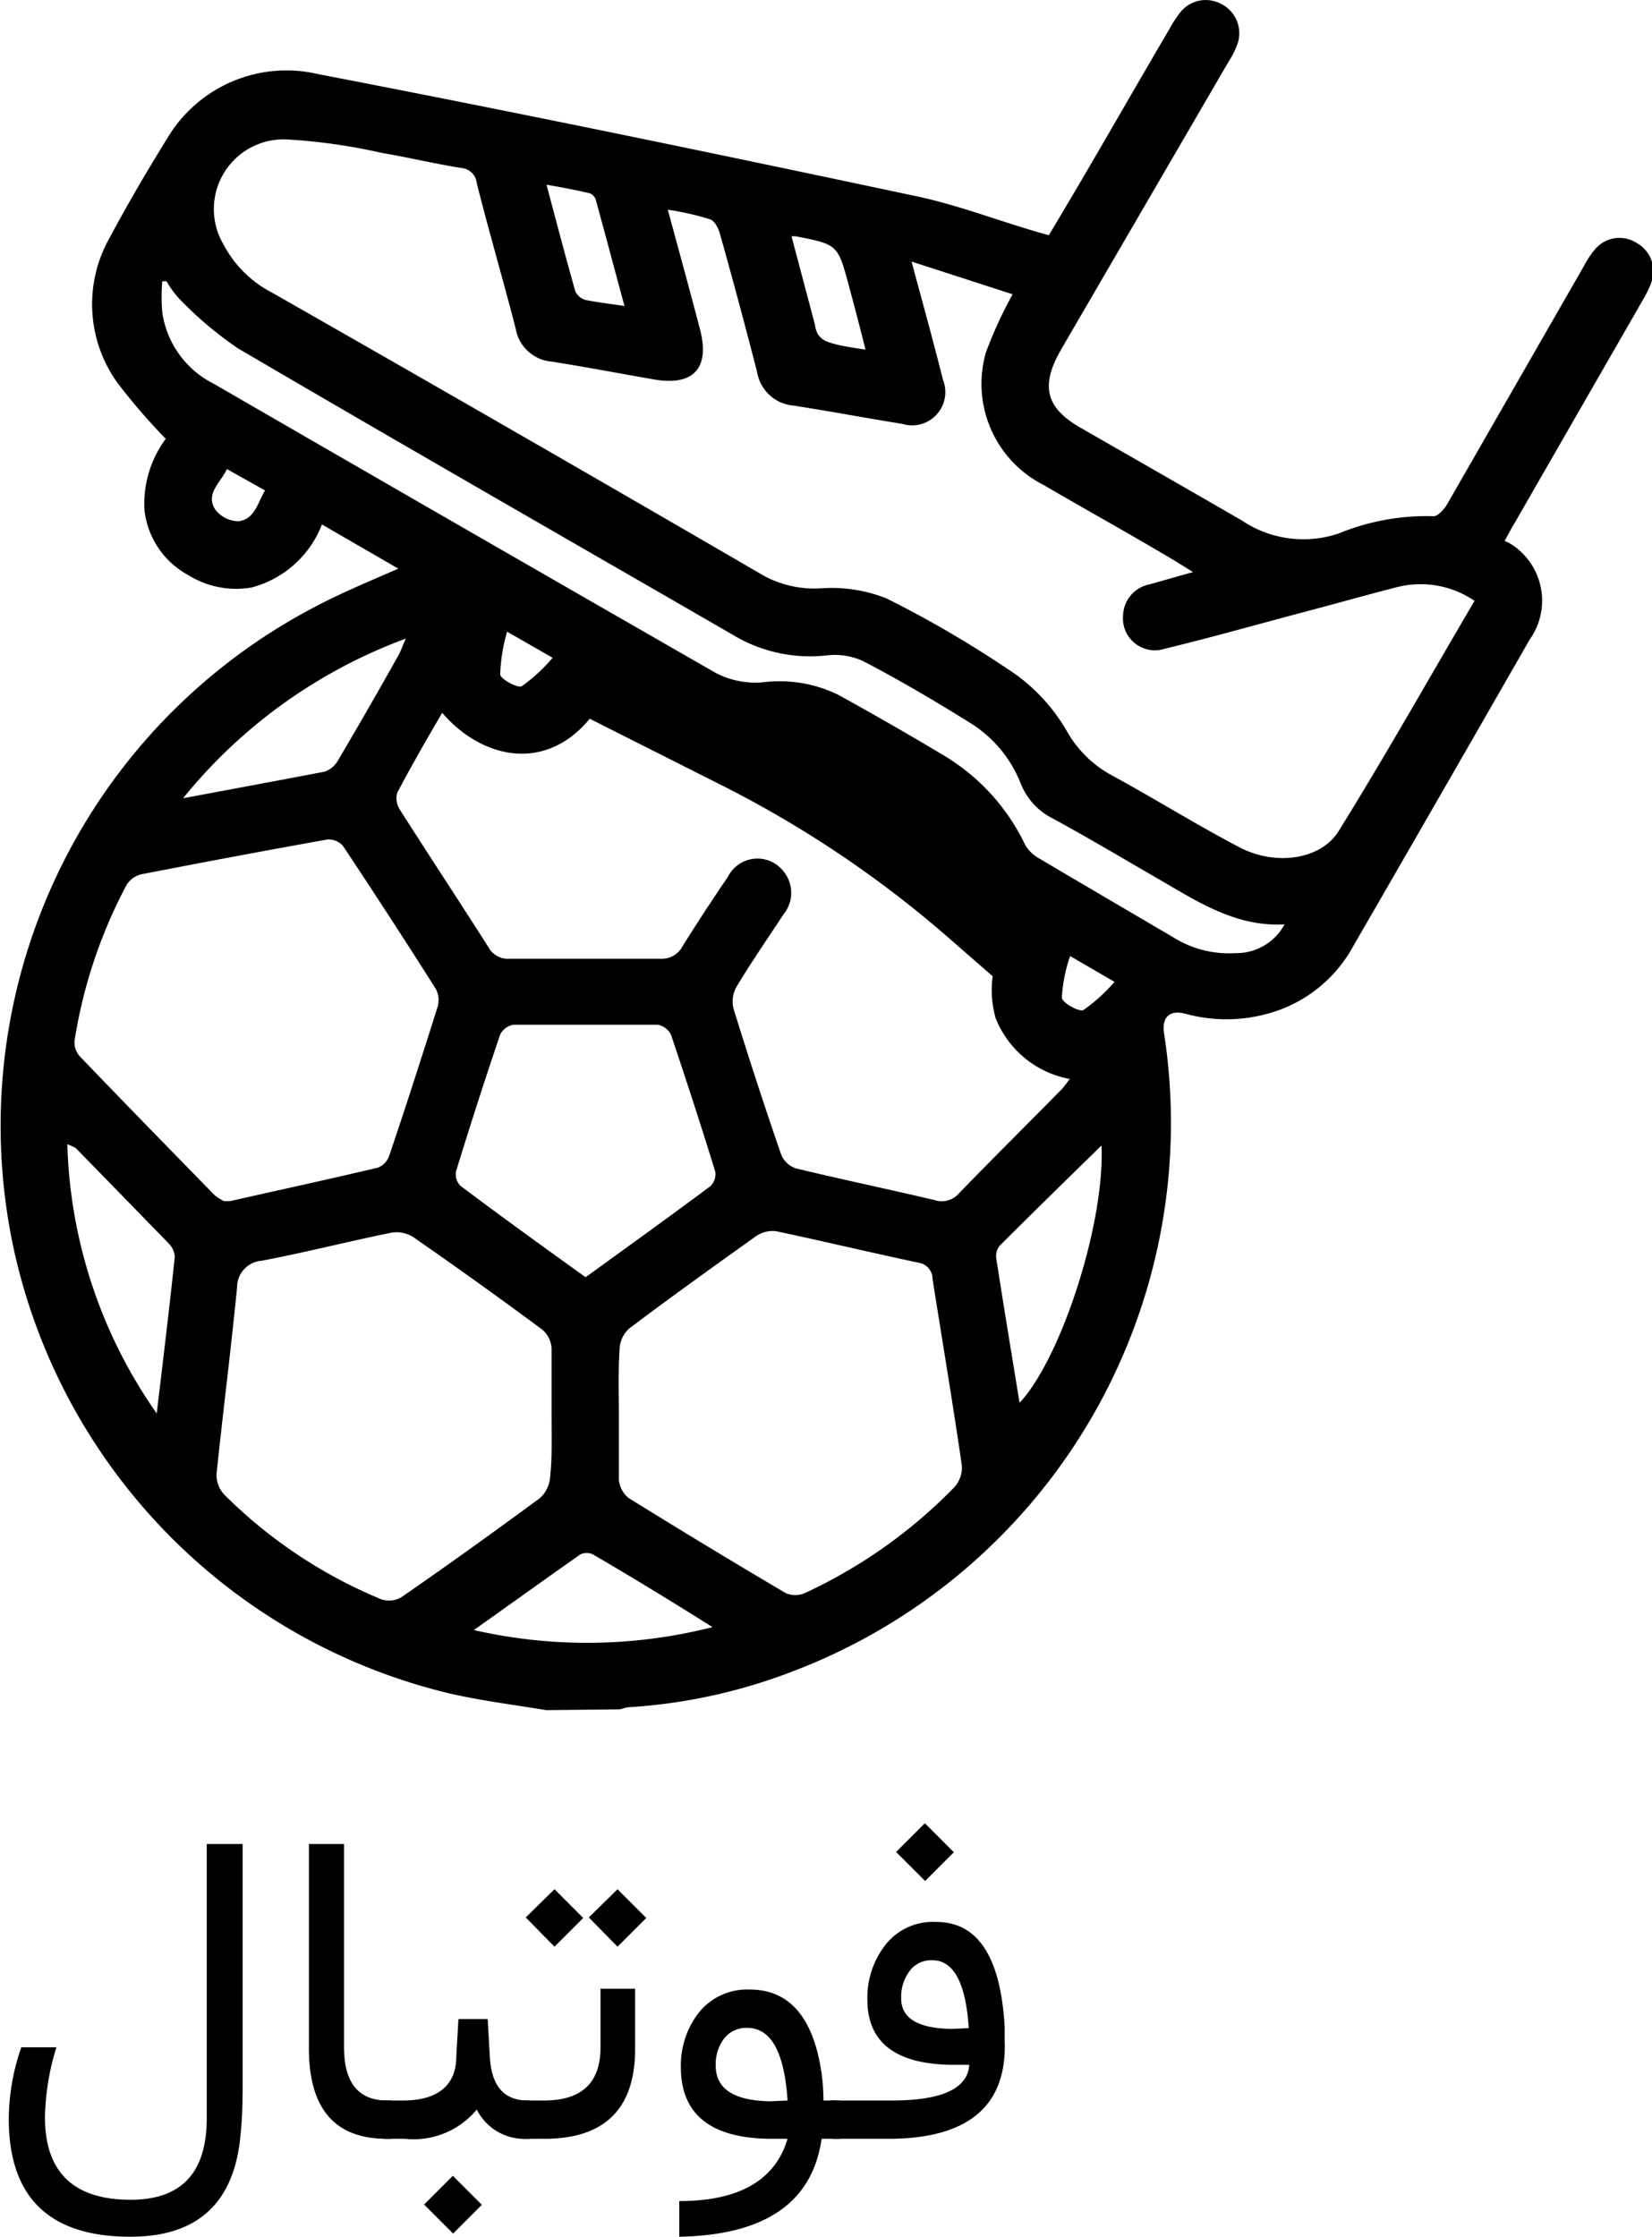 <svg xmlns="http://www.w3.org/2000/svg" viewBox="0 0 62.09 84.06"><title>Asset 5</title><g id="Layer_2" data-name="Layer 2"><g id="Layer_1-2" data-name="Layer 1"><path d="M21,64.27c-1.2-.2-2.42-.35-3.6-.62A22,22,0,0,1,1,47,22,22,0,0,1,12.3,22.81c1-.53,2-.94,3.14-1.44l-2.87-1.66a3.9,3.9,0,0,1-2.65,2.37,3.41,3.41,0,0,1-2.38-.47A3.18,3.18,0,0,1,5.9,19.18a4.11,4.11,0,0,1,.8-2.69,22.32,22.32,0,0,1-1.85-2.15A5.06,5.06,0,0,1,4.6,8.92C5.27,7.66,6,6.42,6.75,5.21a5.21,5.21,0,0,1,5.7-2.42c7.49,1.44,15,3,22.44,4.58,1.67.35,3.28,1,5,1.47l.25-.42C41.59,6,43,3.51,44.44,1.06a4.16,4.16,0,0,1,.41-.62A1.22,1.22,0,0,1,46.37.15,1.23,1.23,0,0,1,47,1.59a3,3,0,0,1-.35.72L40.36,13.12c-.81,1.4-.59,2.23.8,3,2,1.15,4,2.29,6,3.45a4.14,4.14,0,0,0,3.62.48,8.72,8.72,0,0,1,3.58-.65c.15,0,.39-.26.5-.45L60,10a3.33,3.33,0,0,1,.41-.62A1.2,1.2,0,0,1,62,9.14a1.22,1.22,0,0,1,.57,1.38,4,4,0,0,1-.34.73l-4.83,8.4c-.12.19-.22.39-.38.68a1.63,1.63,0,0,1,.23.11,2.52,2.52,0,0,1,.71,3.6q-3.3,5.76-6.63,11.52a5.21,5.21,0,0,1-3.23,2.54,5.82,5.82,0,0,1-3.07,0c-.59-.16-.9.12-.81.73a22.05,22.05,0,0,1-14,24,20.63,20.63,0,0,1-6.11,1.33c-.12,0-.23.06-.35.08ZM25.57,7.88c.42,1.56.82,3,1.21,4.5s-.29,2.13-1.73,1.88-2.57-.47-3.85-.67a1.5,1.5,0,0,1-1.35-1.25c-.47-1.82-1-3.63-1.46-5.45a.64.64,0,0,0-.6-.58c-1-.16-2-.4-3-.57a21.67,21.67,0,0,0-3.55-.5A2.62,2.62,0,0,0,8.86,9.17,4.29,4.29,0,0,0,10.7,11Q20,16.3,29.2,21.65a4,4,0,0,0,2.13.46,5.59,5.59,0,0,1,2.46.38,40.72,40.72,0,0,1,4.86,2.86,6.87,6.87,0,0,1,1.93,2.15,4.27,4.27,0,0,0,1.68,1.64c1.62.88,3.18,1.86,4.81,2.71,1.33.69,3,.47,3.69-.58,1.77-2.85,3.41-5.76,5.13-8.69A3.6,3.6,0,0,0,53,22.06c-1.1.28-2.19.59-3.29.88-1.82.48-3.64,1-5.46,1.44a1.2,1.2,0,0,1-1.57-1.24,1.23,1.23,0,0,1,1-1.18l1.63-.46-.61-.38c-1.67-1-3.34-1.92-5-2.89a4.26,4.26,0,0,1-2.17-5,15.91,15.91,0,0,1,1-2.17L34.73,9.83c.43,1.6.82,3,1.18,4.44a1.25,1.25,0,0,1-1.53,1.66c-1.37-.22-2.74-.48-4.11-.69A1.51,1.51,0,0,1,28.93,14q-.67-2.61-1.4-5.21c-.06-.21-.2-.5-.38-.55A10.64,10.64,0,0,0,25.57,7.88ZM17.09,26.79c-.59,1-1.16,2-1.69,3a.79.79,0,0,0,.1.64c1.1,1.73,2.23,3.44,3.33,5.17a.83.83,0,0,0,.8.43c1.89,0,3.77,0,5.66,0a.88.88,0,0,0,.84-.48c.55-.88,1.12-1.75,1.7-2.6a1.24,1.24,0,0,1,2.09-.2,1.27,1.27,0,0,1,0,1.61c-.59.9-1.2,1.78-1.76,2.71a1.12,1.12,0,0,0-.12.84c.57,1.84,1.16,3.66,1.79,5.48a.9.9,0,0,0,.56.52c1.73.42,3.47.78,5.2,1.19a.86.86,0,0,0,.93-.26c1.27-1.31,2.56-2.59,3.84-3.89.11-.11.19-.24.32-.4a3.72,3.72,0,0,1-2.79-2.29,3.86,3.86,0,0,1,.74-3.51c-.78-.49-1.62-.82-1.95-1.78a4.26,4.26,0,0,0-1.83-2.2q-2-1.23-4-2.35a1.91,1.91,0,0,0-1.13-.25,5.9,5.9,0,0,1-4.4-1.07c-.64-.4-1.31-.76-2-1.14C21.66,29.18,18.79,28.76,17.09,26.79ZM8.89,45.14l.23,0c1.85-.42,3.71-.82,5.56-1.26a.75.75,0,0,0,.42-.45c.63-1.86,1.23-3.73,1.82-5.6a.89.89,0,0,0-.08-.68q-1.71-2.7-3.48-5.36a.72.72,0,0,0-.59-.24q-3.51.63-7,1.31a.91.91,0,0,0-.55.41,18.6,18.6,0,0,0-1.95,5.85.78.78,0,0,0,.2.58c1.68,1.75,3.37,3.48,5.07,5.22A1.82,1.82,0,0,0,8.89,45.14Zm12.31,8c0-.83,0-1.66,0-2.48a1,1,0,0,0-.36-.7Q18.45,48.19,16,46.49a1.17,1.17,0,0,0-.84-.16c-1.62.33-3.22.74-4.85,1.05a1,1,0,0,0-.93,1c-.23,2.35-.53,4.69-.77,7a1.08,1.08,0,0,0,.28.78,18.13,18.13,0,0,0,5.9,3.94.92.92,0,0,0,.76-.07c1.75-1.21,3.49-2.46,5.2-3.72a1.15,1.15,0,0,0,.39-.75C21.23,54.8,21.2,54,21.2,53.14Zm2.53,0c0,.83,0,1.66,0,2.48a1,1,0,0,0,.37.68Q27,58.1,30,59.87a.9.9,0,0,0,.72,0,18.89,18.89,0,0,0,5.64-4,1.12,1.12,0,0,0,.26-.8c-.34-2.34-.73-4.66-1.1-7a.62.62,0,0,0-.55-.62c-1.78-.38-3.55-.8-5.33-1.18a1.12,1.12,0,0,0-.73.17c-1.6,1.14-3.2,2.29-4.77,3.47a1.08,1.08,0,0,0-.38.75C23.7,51.49,23.73,52.3,23.73,53.11Zm-17-42.57-.16,0a6.7,6.7,0,0,0,0,1.18,3.57,3.57,0,0,0,1.93,2.67q9.44,5.46,18.89,10.88a3.22,3.22,0,0,0,1.77.34,5,5,0,0,1,2.83.48c1.34.74,2.67,1.5,4,2.3a7.83,7.83,0,0,1,3,3.31,1.36,1.36,0,0,0,.5.51c1.69,1,3.4,2,5.1,3a3.93,3.93,0,0,0,2.31.58,2.06,2.06,0,0,0,1.85-1.08c-1.83.1-3.26-.85-4.73-1.7s-2.64-1.55-4-2.29a2.48,2.48,0,0,1-1.18-1.29,4.71,4.71,0,0,0-1.92-2.3c-1.3-.81-2.62-1.59-4-2.31a2.55,2.55,0,0,0-1.37-.22A5.62,5.62,0,0,1,28,23.85c-6.2-3.58-12.41-7.14-18.59-10.76A14,14,0,0,1,7.2,11.22,3.81,3.81,0,0,1,6.71,10.54ZM22.48,48c1.6-1.16,3.16-2.28,4.7-3.43a.63.63,0,0,0,.17-.55q-.8-2.58-1.66-5.13a.69.69,0,0,0-.51-.38q-2.7,0-5.4,0a.68.68,0,0,0-.51.37c-.58,1.7-1.13,3.42-1.66,5.14a.62.62,0,0,0,.16.54C19.31,45.72,20.88,46.85,22.48,48ZM6.36,53.12c.24-2,.48-4,.68-5.89a.8.8,0,0,0-.25-.52q-1.73-1.78-3.47-3.56A2.09,2.09,0,0,0,3,43,18.51,18.51,0,0,0,6.36,53.12ZM41.87,43.05c-1.31,1.28-2.58,2.52-3.83,3.77a.62.62,0,0,0-.13.44c.28,1.81.58,3.62.88,5.46C40.34,51.07,42,46,41.87,43.05ZM15.72,24A19.42,19.42,0,0,0,7.35,30c1.87-.35,3.6-.67,5.32-1a.91.91,0,0,0,.49-.4c.78-1.32,1.54-2.64,2.3-4C15.54,24.45,15.59,24.3,15.72,24ZM27.25,61.15c-1.59-1-3-1.86-4.49-2.73a.54.54,0,0,0-.48,0c-1.3.91-2.59,1.84-4,2.84A19.12,19.12,0,0,0,27.25,61.15ZM23.94,11.5c-.38-1.41-.72-2.69-1.08-4a.38.38,0,0,0-.24-.24c-.51-.12-1-.21-1.61-.32.37,1.39.71,2.69,1.08,4a.61.61,0,0,0,.37.33C22.9,11.36,23.35,11.41,23.94,11.5ZM33,13.14c-.21-.84-.41-1.61-.62-2.38-.42-1.57-.42-1.57-2-1.88,0,0-.07,0-.16,0,.29,1.11.59,2.22.88,3.33a1,1,0,0,0,.11.35.72.72,0,0,0,.35.28C32,13,32.44,13.05,33,13.14ZM19.53,23.74a6.45,6.45,0,0,0-.26,1.6c0,.18.66.53.81.45a6.31,6.31,0,0,0,1.16-1.07ZM9,17.63c-.25.52-.82.93-.44,1.52a1.13,1.13,0,0,0,.87.44c.61-.07.72-.68,1-1.16Zm31.69,18.3a5.73,5.73,0,0,0-.31,1.56c0,.19.65.55.81.47a6.56,6.56,0,0,0,1.17-1.06Z" transform="translate(-0.47)"/><path d="M5.37,84.06Q.78,84.06.8,79.59a8.38,8.38,0,0,1,.47-2.65H2.59a9.38,9.38,0,0,0-.43,2.63c0,2.06,1.07,3.1,3.22,3.1,1.9,0,2.86-1,2.86-3.07l0-10.3H9.59V78c0,.73,0,1.44-.07,2.12C9.32,82.76,7.93,84.06,5.37,84.06Z" transform="translate(-0.47)"/><path d="M15.31,79.69q0,.69-.15.69H15q-2.93,0-2.92-3.42V69.3H13.4v7.64c0,1.33.54,2,1.62,2h.14q.15,0,.15.6Z" transform="translate(-0.47)"/><path d="M20.52,79.69q0,.69-.15.69h-.08a2,2,0,0,1-1.9-1.1,3.08,3.08,0,0,1-2.7,1.1H15q-.6,0-.6-.69v-.15a.53.53,0,0,1,.6-.6h.62c1.28,0,2-.55,2-1.66l.08-1.4H18.8l.08,1.42c.06,1.09.53,1.64,1.42,1.64h.07c.1,0,.15.22.15.67Zm-4.11,3.16,1.08-1.08,1.09,1.09L17.5,83.94Z" transform="translate(-0.47)"/><path d="M20.92,80.38h-.67c-.41,0-.61-.23-.61-.69v-.15a.53.53,0,0,1,.61-.6h.67c1.41,0,2.12-.66,2.12-2v-2.2h1.3V77Q24.34,80.38,20.92,80.38Zm-.69-8.32L21.31,71l1.08,1.08-1.08,1.08Zm2.37,0L23.68,71l1.08,1.08-1.08,1.08Z" transform="translate(-0.47)"/><path d="M31.42,78.94H32c.11,0,.16.22.16.67v.08c0,.46,0,.69-.16.69h-.65C31,82.8,29.2,84,26,84.06V82.72c2.26,0,3.61-.79,4.07-2.34H29.5q-3.43,0-3.44-2.68a3.24,3.24,0,0,1,.68-2.07,2.33,2.33,0,0,1,1.91-.86c1.51,0,2.42,1.08,2.71,3.23A7.94,7.94,0,0,1,31.42,78.94Zm-1.35,0c-.12-1.82-.62-2.73-1.52-2.73a1.06,1.06,0,0,0-.88.42,1.62,1.62,0,0,0-.3,1c0,.87.68,1.32,2.06,1.34Z" transform="translate(-0.47)"/><path d="M38.23,76.16c0,.15,0,.32,0,.51q.15,3.7-4.36,3.71h-2c-.41,0-.61-.23-.61-.69v-.15a.53.53,0,0,1,.61-.6H34c1.88,0,2.84-.45,2.9-1.34h-.55c-2.19,0-3.28-.82-3.28-2.45a3.23,3.23,0,0,1,.68-2.06,2.26,2.26,0,0,1,1.91-.86Q38,72.23,38.23,76.16ZM34.15,69.6l1.08-1.08,1.09,1.09-1.08,1.08Zm2.73,6.62c-.11-1.7-.57-2.55-1.36-2.55a1,1,0,0,0-.88.43,1.61,1.61,0,0,0-.3,1c0,.75.63,1.13,1.9,1.15Z" transform="translate(-0.47)"/><path d="M22.61,27l5,2.52a41.07,41.07,0,0,1,8.61,5.81L40.43,39l-.89-6L22.48,23.17Z" transform="translate(-0.47)"/></g></g></svg>